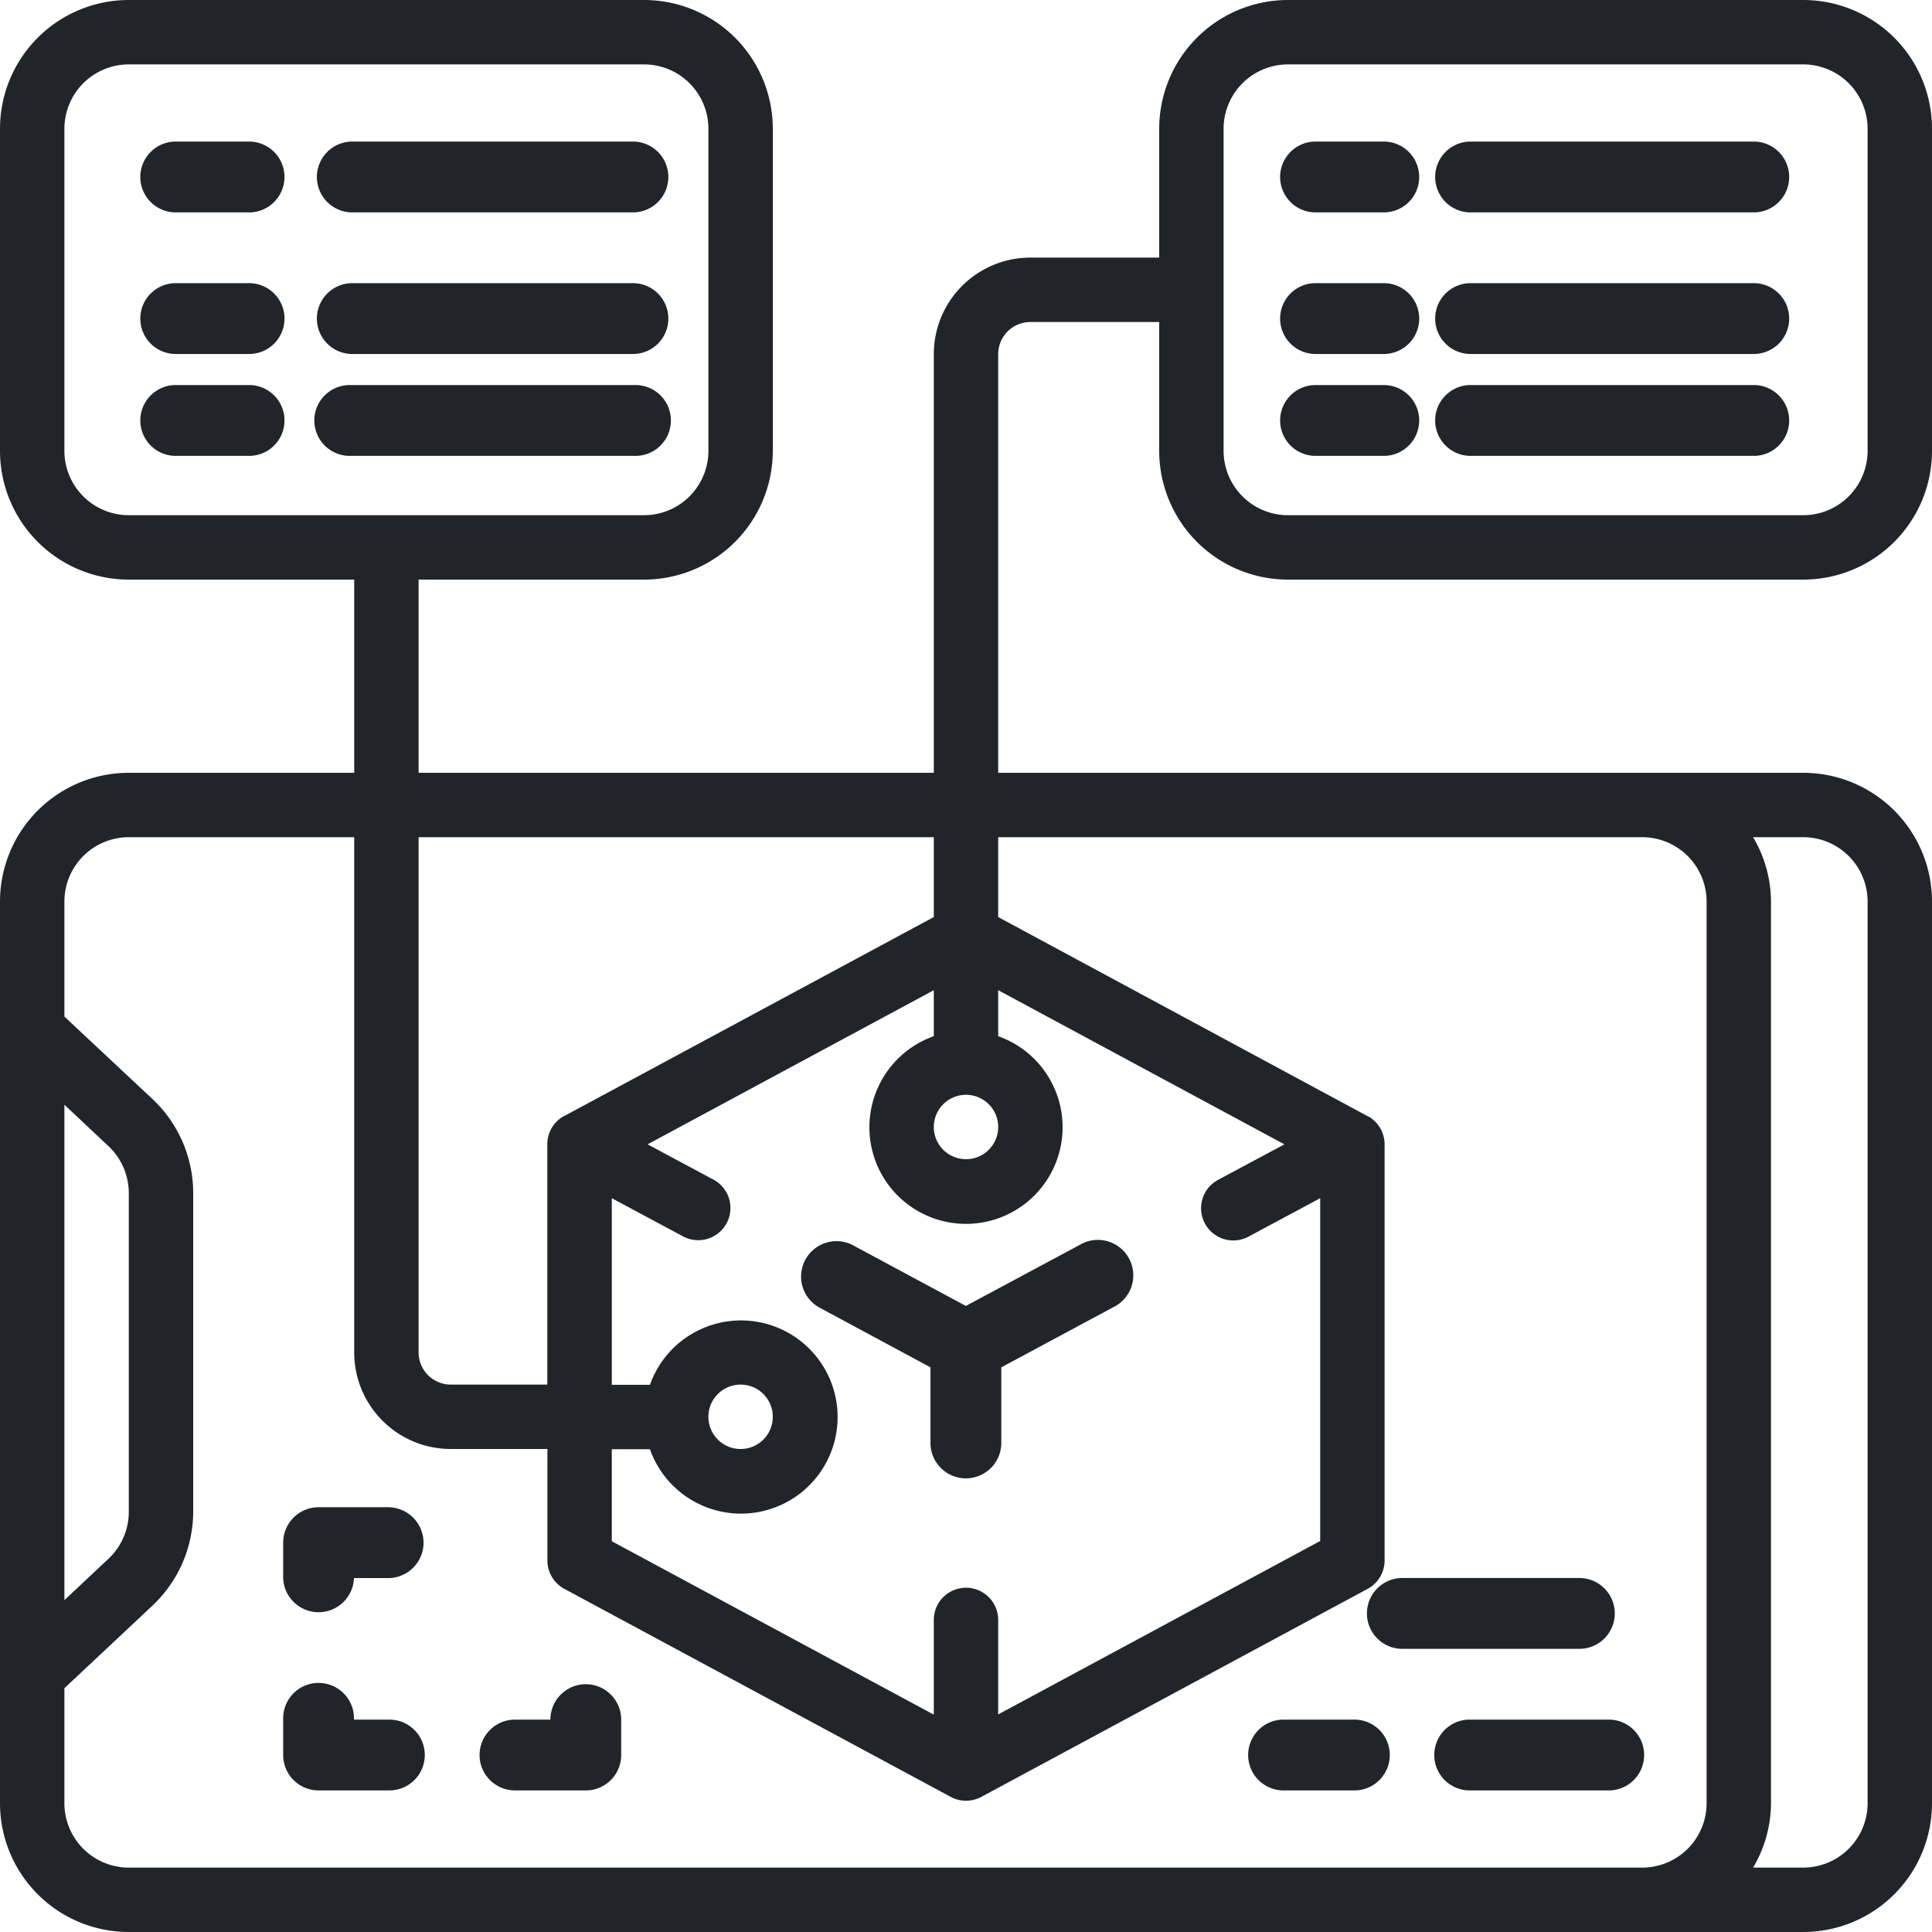 <svg id="Page-1" xmlns="http://www.w3.org/2000/svg" width="42" height="42" viewBox="0 0 42 42">
  <g id="_030---AR-Planning" data-name="030---AR-Planning">
    <path id="Shape" d="M26.446,39.106a.77.77,0,0,0-.729,1.355l2.436,1.311v1.671a.77.77,0,0,0,1.539,0V41.772l2.436-1.308a.77.77,0,1,0-.729-1.355l-2.477,1.328Z" transform="translate(-7.925 -12.047)" fill="#212529"/>
    <path id="Shape-2" data-name="Shape" d="M6.309,4H4.77a.77.77,0,1,0,0,1.539H6.309A.77.77,0,1,0,6.309,4Z" transform="translate(-0.922 -0.922)" fill="#212529"/>
    <path id="Shape-3" data-name="Shape" d="M10.77,5.539h6.156a.77.77,0,0,0,0-1.539H10.77a.77.77,0,0,0,0,1.539Z" transform="translate(-3.139 -0.922)" fill="#212529"/>
    <path id="Shape-4" data-name="Shape" d="M6.309,8H4.77a.77.77,0,1,0,0,1.539H6.309A.77.77,0,1,0,6.309,8Z" transform="translate(-0.922 -1.844)" fill="#212529"/>
    <path id="Shape-5" data-name="Shape" d="M10.77,9.539h6.156a.77.77,0,0,0,0-1.539H10.77a.77.77,0,0,0,0,1.539Z" transform="translate(-3.139 -1.844)" fill="#212529"/>
    <path id="Shape-6" data-name="Shape" d="M6.309,12H4.77a.77.77,0,1,0,0,1.539H6.309a.77.77,0,1,0,0-1.539Z" transform="translate(-0.922 -3.629)" fill="#212529"/>
    <path id="Shape-7" data-name="Shape" d="M16.926,12H10.77a.77.77,0,1,0,0,1.539h6.156a.77.77,0,1,0,0-1.539Z" transform="translate(-3.139 -3.629)" fill="#212529"/>
    <path id="Shape-8" data-name="Shape" d="M39.2,0H28a2.8,2.8,0,0,0-2.8,2.8V5.6H22.4a2.1,2.1,0,0,0-2.1,2.1v9.1H9.1V12.6H14a2.8,2.8,0,0,0,2.8-2.8v-7A2.8,2.8,0,0,0,14,0H2.8A2.8,2.8,0,0,0,0,2.8v7a2.8,2.8,0,0,0,2.8,2.8H7.7v4.2H2.8A2.8,2.8,0,0,0,0,19.6V39.2A2.8,2.8,0,0,0,2.8,42H39.2A2.8,2.8,0,0,0,42,39.2V19.6a2.8,2.8,0,0,0-2.8-2.8H21.7V7.7a.7.7,0,0,1,.7-.7h2.8V9.8A2.8,2.8,0,0,0,28,12.6H39.2A2.8,2.8,0,0,0,42,9.8v-7A2.8,2.8,0,0,0,39.2,0ZM21.7,21.526l6.222,3.351-1.438.77a.7.7,0,1,0,.663,1.233l1.553-.832V33.5l-7,3.77V35.216a.7.7,0,1,0-1.4,0v2.059l-7-3.77v-2h.829a2.1,2.1,0,1,0,0-1.4H13.3V26.048l1.553.832a.7.7,0,0,0,.663-1.233l-1.438-.77L20.3,21.526v1a2.1,2.1,0,1,0,1.4,0ZM15.4,30.8a.7.7,0,1,1,.7.7A.7.7,0,0,1,15.4,30.8Zm5.6-7a.7.7,0,1,1-.7.7A.7.7,0,0,1,21,23.8Zm-.7-5.6v1.736l-8.032,4.325c-.01,0-.02.007-.029.013a.7.7,0,0,0-.341.6V30.1H9.8a.7.7,0,0,1-.7-.7V18.2Zm-17.5-7A1.4,1.4,0,0,1,1.4,9.8v-7A1.4,1.4,0,0,1,2.8,1.4H14a1.4,1.4,0,0,1,1.4,1.4v7A1.4,1.4,0,0,1,14,11.2ZM1.4,24.016l.958.9A1.406,1.406,0,0,1,2.8,25.935v6.93a1.4,1.4,0,0,1-.442,1.021l-.958.9ZM38.111,18.2H39.2a1.4,1.4,0,0,1,1.4,1.4V39.2a1.4,1.4,0,0,1-1.4,1.4H38.111a2.771,2.771,0,0,0,.389-1.4V19.6A2.771,2.771,0,0,0,38.111,18.2Zm-2.411,0a1.4,1.4,0,0,1,1.4,1.4V39.2a1.4,1.4,0,0,1-1.4,1.4H2.8a1.4,1.4,0,0,1-1.4-1.4V36.7l1.914-1.795A2.809,2.809,0,0,0,4.2,32.865v-6.93a2.809,2.809,0,0,0-.885-2.043L1.4,22.1V19.6a1.4,1.4,0,0,1,1.4-1.4H7.7V29.4a2.1,2.1,0,0,0,2.1,2.1h2.1v2.423a.7.7,0,0,0,.368.617l8.4,4.523a.7.7,0,0,0,.664,0l8.4-4.523a.7.7,0,0,0,.368-.617V24.877a.7.7,0,0,0-.341-.6c-.009-.006-.02-.008-.029-.013L21.7,19.936V18.2Zm4.9-8.4a1.4,1.4,0,0,1-1.4,1.4H28a1.4,1.4,0,0,1-1.4-1.4v-7A1.4,1.4,0,0,1,28,1.4H39.2a1.4,1.4,0,0,1,1.4,1.4Z" fill="#212529"/>
    <path id="Shape-9" data-name="Shape" d="M42.309,4H40.77a.77.77,0,0,0,0,1.539h1.539a.77.77,0,0,0,0-1.539Z" transform="translate(-12.199 -0.922)" fill="#212529"/>
    <path id="Shape-10" data-name="Shape" d="M52.926,4H46.77a.77.77,0,1,0,0,1.539h6.156a.77.77,0,0,0,0-1.539Z" transform="translate(-14.773 -0.922)" fill="#212529"/>
    <path id="Shape-11" data-name="Shape" d="M42.309,8H40.77a.77.77,0,0,0,0,1.539h1.539a.77.77,0,0,0,0-1.539Z" transform="translate(-12.199 -1.844)" fill="#212529"/>
    <path id="Shape-12" data-name="Shape" d="M52.926,8H46.77a.77.77,0,1,0,0,1.539h6.156a.77.77,0,0,0,0-1.539Z" transform="translate(-14.773 -1.844)" fill="#212529"/>
    <path id="Shape-13" data-name="Shape" d="M42.309,12H40.77a.77.77,0,0,0,0,1.539h1.539a.77.77,0,0,0,0-1.539Z" transform="translate(-12.199 -3.629)" fill="#212529"/>
    <path id="Shape-14" data-name="Shape" d="M52.926,12H46.77a.77.77,0,1,0,0,1.539h6.156a.77.77,0,0,0,0-1.539Z" transform="translate(-14.773 -3.629)" fill="#212529"/>
    <path id="Shape-15" data-name="Shape" d="M41.309,54H39.77a.77.77,0,0,0,0,1.539h1.539a.77.77,0,1,0,0-1.539Z" transform="translate(-11.894 -16.617)" fill="#212529"/>
    <path id="Shape-16" data-name="Shape" d="M48.848,54H45.77a.77.77,0,0,0,0,1.539h3.078a.77.77,0,0,0,0-1.539Z" transform="translate(-13.848 -16.617)" fill="#212529"/>
    <path id="Shape-17" data-name="Shape" d="M44.77,51.539h3.848a.77.77,0,1,0,0-1.539H44.77a.77.77,0,0,0,0,1.539Z" transform="translate(-14.312 -15.695)" fill="#212529"/>
    <path id="Shape-18" data-name="Shape" d="M10.309,48H8.77a.77.77,0,0,0-.77.77v.77a.77.77,0,0,0,1.539,0h.77a.77.77,0,0,0,0-1.539Z" transform="translate(-1.844 -15.234)" fill="#212529"/>
    <path id="Shape-19" data-name="Shape" d="M10.309,53.77h-.77A.77.77,0,1,0,8,53.77v.77a.769.769,0,0,0,.77.769h1.539a.769.769,0,1,0,0-1.539Z" transform="translate(-1.844 -16.387)" fill="#212529"/>
    <path id="Shape-20" data-name="Shape" d="M17.309,53a.77.77,0,0,0-.77.77h-.77a.769.769,0,1,0,0,1.539h1.539a.769.769,0,0,0,.77-.769v-.77A.77.77,0,0,0,17.309,53Z" transform="translate(-4.574 -16.387)" fill="#212529"/>
  </g>
</svg>

